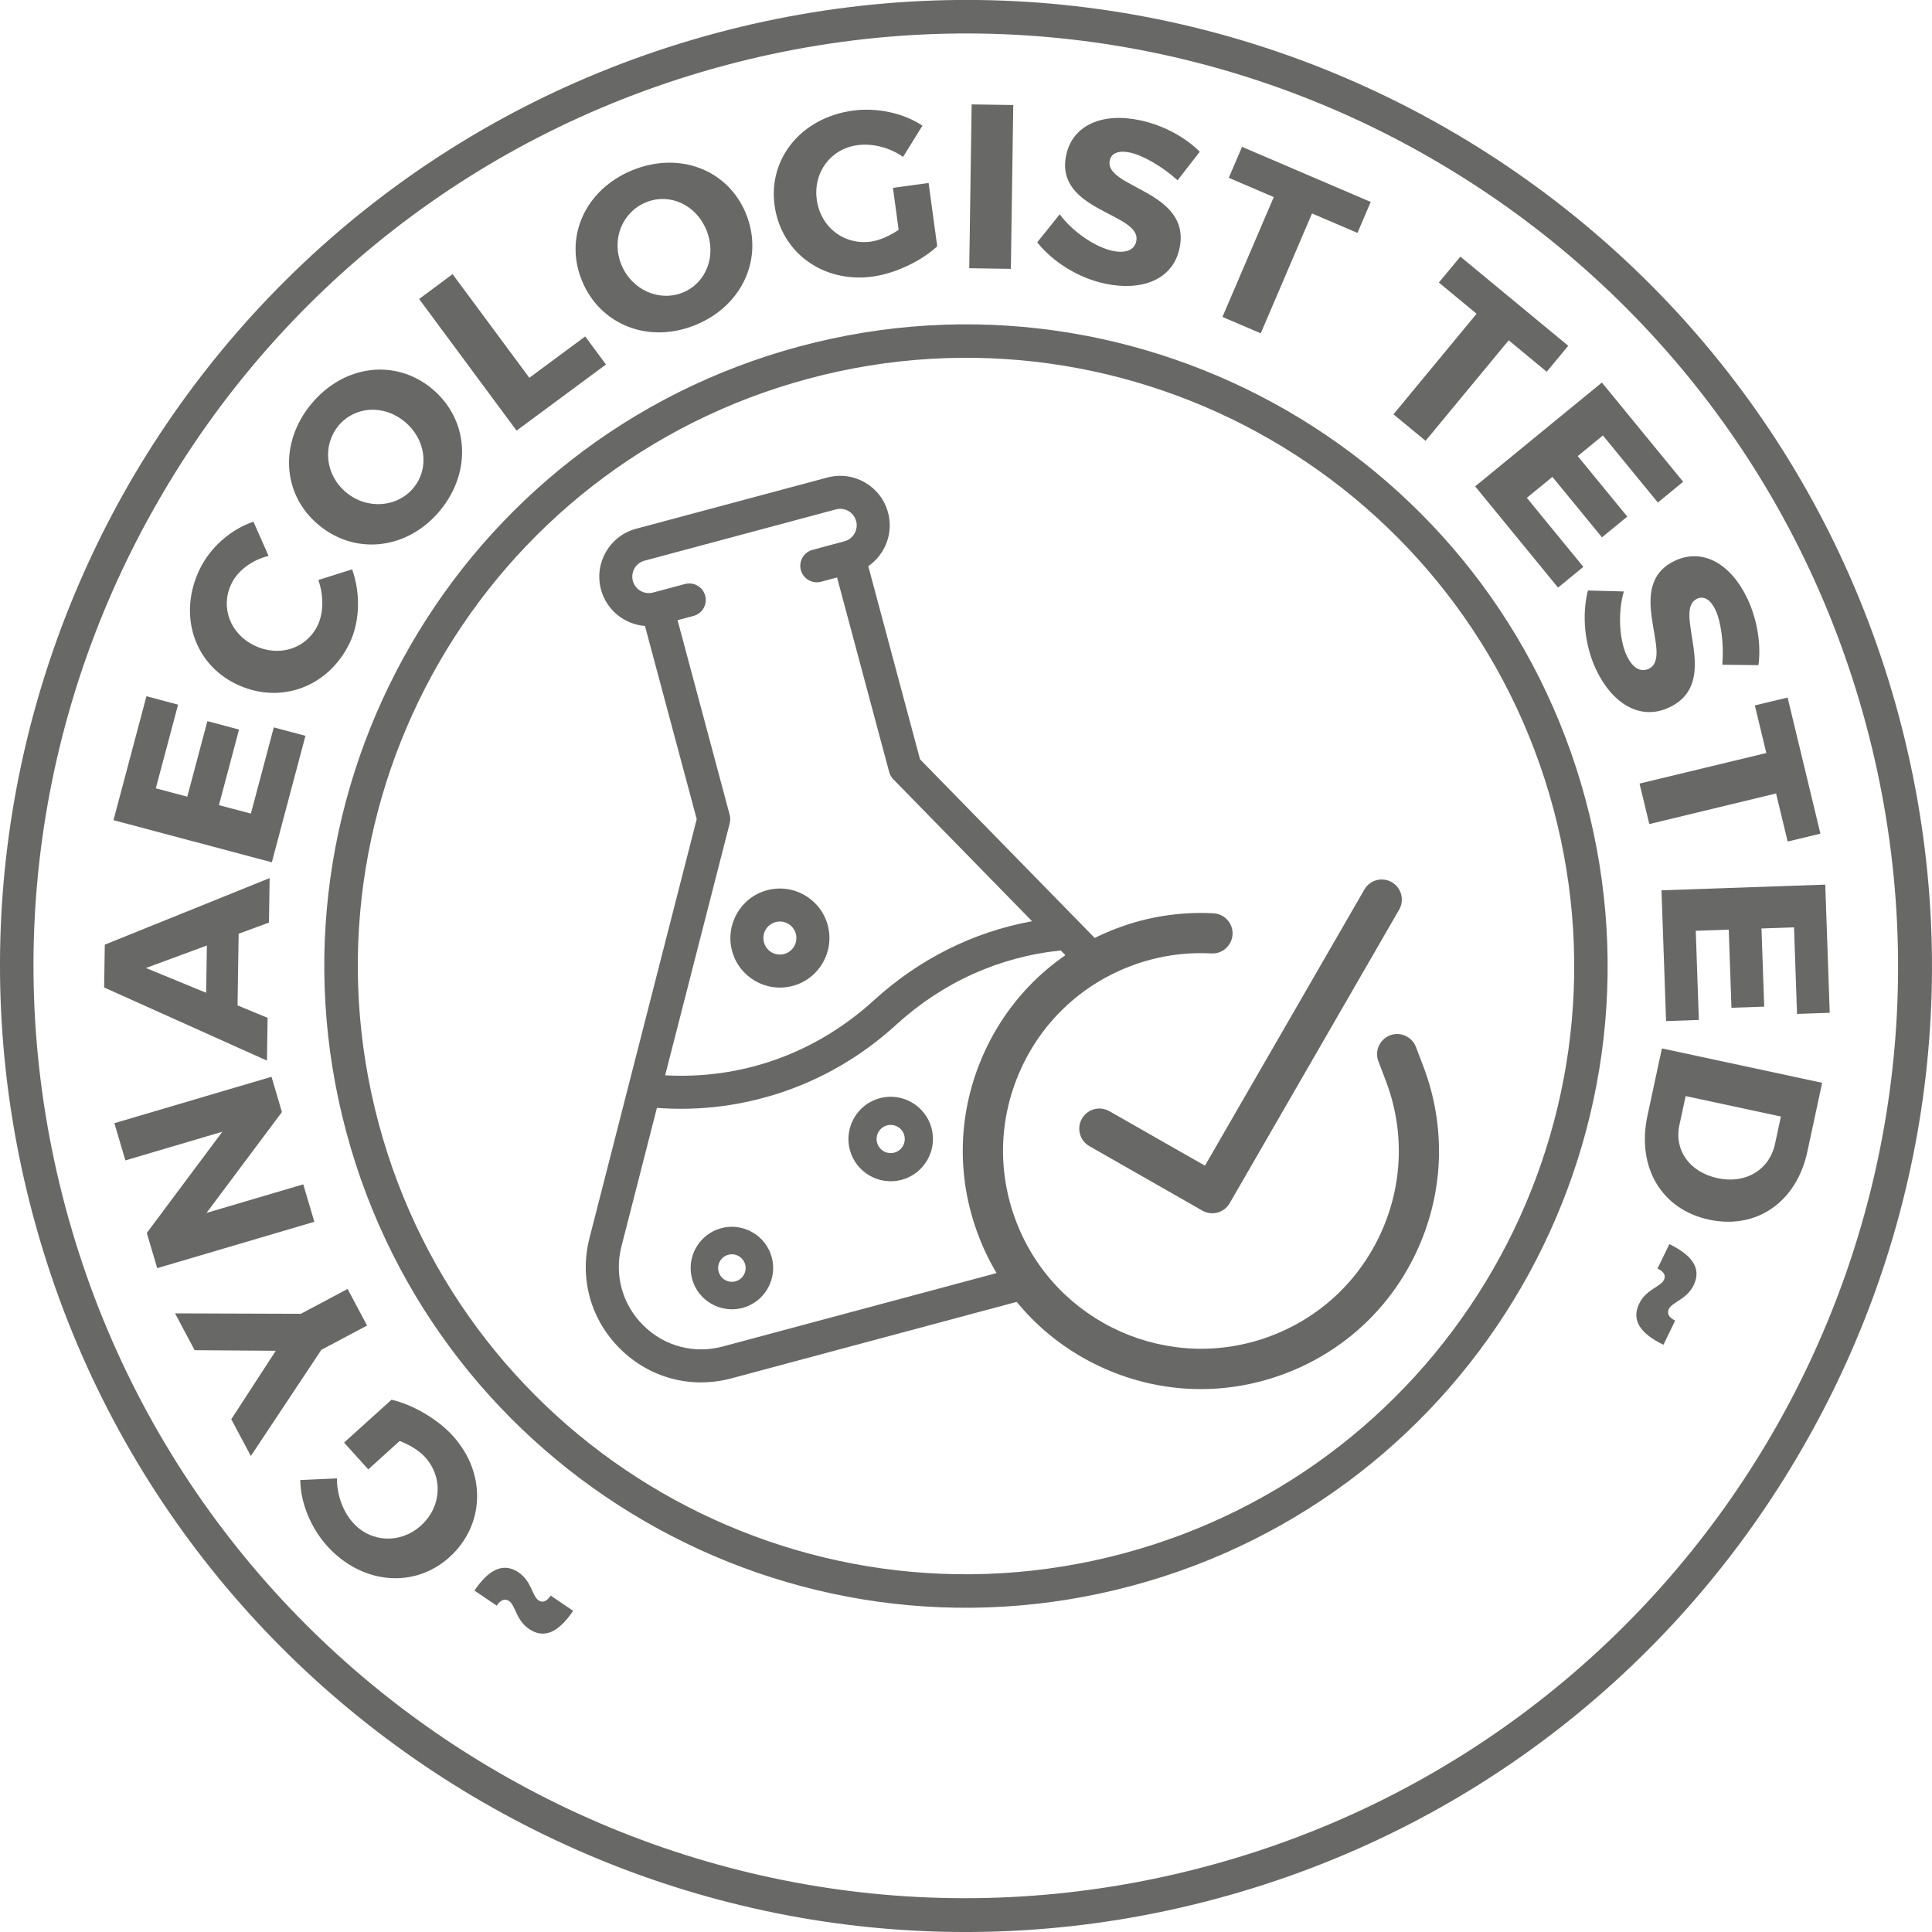 <?xml version="1.0" encoding="UTF-8"?><svg id="Layer_1" xmlns="http://www.w3.org/2000/svg" viewBox="0 0 500 500"><defs><style>.cls-1{fill:#686867;}</style></defs><path class="cls-1" d="m370.61,41.1C317.16,10.15,251.85-.29,187.56,16.94c-64.39,17.25-115.63,58.91-146.45,112.45C10.17,182.84-.3,248.06,16.95,312.45c17.22,64.31,58.92,115.63,112.43,146.46,53.44,30.84,118.64,41.31,183.03,24.05,64.31-17.22,115.63-58.91,146.48-112.34,30.84-53.43,41.28-118.74,24.06-183.03-17.25-64.41-58.92-115.64-112.35-146.49M185.31,8.57c66.68-17.87,134.23-7.02,189.59,24.96,55.47,32.03,98.65,85.1,116.52,151.78,17.87,66.68,7.01,134.23-25.05,189.62-31.93,55.46-85,98.63-151.69,116.49-66.67,17.88-134.22,7.02-189.7-25.01-55.37-31.97-98.54-85.04-116.4-151.72C-9.29,248.01,1.57,180.46,33.51,125.01,65.56,69.61,118.63,26.44,185.31,8.57"/><path class="cls-1" d="m328.69,113.71c-34.85-20.12-77.48-26.96-119.42-15.72-41.94,11.24-75.43,38.46-95.56,73.32-20.12,34.87-26.96,77.47-15.71,119.43,11.23,41.95,38.45,75.44,73.32,95.57,34.85,20.12,77.46,26.95,119.41,15.72,41.96-11.24,75.44-38.46,95.56-73.33,20.13-34.86,26.96-77.47,15.72-119.43-11.24-41.95-38.46-75.44-73.32-95.56m-121.66-24.09c44.23-11.85,89.19-4.62,125.98,16.61,36.78,21.24,65.48,56.47,77.36,100.81,11.86,44.23,4.64,89.2-16.6,125.98-21.24,36.78-56.56,65.52-100.79,77.37-44.34,11.88-89.19,4.64-125.98-16.61-36.79-21.24-65.53-56.56-77.38-100.81-11.88-44.32-4.63-89.18,16.62-125.98,21.23-36.78,56.47-65.5,100.79-77.37"/><path class="cls-1" d="m221.57,134.85c.61,2.27-.75,4.63-3.02,5.23l-8.26,2.22c-2.28.6-3.64,2.94-3.03,5.23.61,2.28,2.96,3.63,5.24,3.02l4.13-1.1,13.49,50.35c.18.71.55,1.35,1.06,1.87l35.92,36.74c-15.18,2.77-29.18,9.75-40.89,20.43-15.06,13.74-34.1,20.55-54.07,19.45l16.72-65.26c.17-.72.17-1.47-.02-2.17l-13.49-50.36,4.13-1.1c2.29-.61,3.64-2.95,3.03-5.23-.61-2.29-2.96-3.64-5.24-3.03l-8.26,2.21c-2.28.61-4.61-.75-5.23-3.02-.6-2.28.75-4.63,3.03-5.23l49.52-13.27c2.28-.61,4.63.74,5.23,3.02m8.26-2.21c-1.83-6.83-8.87-10.89-15.7-9.06l-49.52,13.27c-6.83,1.83-10.89,8.87-9.07,15.7,1.44,5.38,6.12,9.04,11.39,9.45l13.39,49.99-27.75,108.42c-2.67,10.41.3,21.14,7.95,28.68,7.63,7.56,18.38,10.41,28.77,7.63l76.84-20.6c-1.88-2.32-3.5-4.86-5.03-7.5l-74.03,19.85c-7.42,1.99-15.09-.05-20.55-5.44-5.46-5.41-7.58-13.06-5.67-20.5l9.17-35.81c9.28.7,18.46-.16,27.37-2.55,1.32-.35,2.64-.74,3.95-1.15,11.36-3.66,21.68-9.66,30.65-17.86,12.01-10.95,26.68-17.56,42.55-19.18l5.69,5.83c2.6-1.5,5.37-2.72,8.26-3.78l-50.38-51.52-13.39-49.98c4.34-3,6.56-8.5,5.12-13.89"/><path class="cls-1" d="m202.94,246.89c-2.28.61-4.63-.73-5.23-3.01-.61-2.29.74-4.64,3.02-5.24,2.28-.62,4.63.75,5.23,3.02.61,2.28-.74,4.63-3.02,5.23m-4.42-16.5c-6.83,1.83-10.89,8.87-9.06,15.7,1.83,6.83,8.87,10.89,15.7,9.06,6.83-1.83,10.89-8.87,9.06-15.7-1.83-6.83-8.87-10.89-15.7-9.06"/><path class="cls-1" d="m231.45,298.3c-1.94.52-3.94-.64-4.46-2.58-.52-1.94.62-3.95,2.58-4.47,1.94-.51,3.94.64,4.46,2.58.52,1.95-.64,3.95-2.58,4.47m-3.77-14.09c-5.82,1.57-9.29,7.57-7.74,13.4,1.57,5.82,7.57,9.28,13.4,7.73,5.82-1.56,9.29-7.57,7.74-13.39-1.57-5.83-7.58-9.3-13.4-7.74"/><path class="cls-1" d="m190.33,331.61c-1.89.51-3.85-.62-4.35-2.52-.52-1.9.61-3.85,2.51-4.36,1.89-.51,3.85.63,4.36,2.52.51,1.89-.61,3.84-2.52,4.36m-3.68-13.76c-5.68,1.53-9.08,7.39-7.55,13.08,1.51,5.69,7.39,9.07,13.07,7.56,5.69-1.53,9.08-7.4,7.56-13.09-1.52-5.68-7.4-9.07-13.08-7.55"/><path class="cls-1" d="m359.73,267.95c-2.69,1.04-4.03,4.03-3,6.72l1.87,4.9c4.89,12.76,4.52,26.67-1.06,39.15-5.57,12.48-15.66,22.05-28.42,26.94t-.02.01c-26.35,10.09-56.01-3.14-66.1-29.51-4.9-12.76-4.51-26.67,1.05-39.16,5.57-12.47,15.66-22.04,28.42-26.93.01,0,.02-.01.03-.01,6.73-2.58,13.8-3.69,21.01-3.31,2.87.15,5.32-2.05,5.47-4.92.16-2.87-2.05-5.31-4.92-5.47-8.67-.45-17.17.88-25.29,3.99-.01,0-.01.01-.03.01-15.35,5.88-27.49,17.4-34.19,32.4-6.71,15.03-7.17,31.76-1.28,47.13,5.88,15.37,17.4,27.52,32.42,34.23,15.03,6.7,31.76,7.16,47.12,1.27.02-.01.03-.01.03-.01,15.36-5.89,27.5-17.39,34.2-32.4,6.7-15.03,7.15-31.76,1.27-47.13l-1.87-4.9c-1.03-2.68-4.03-4.03-6.72-3"/><path class="cls-1" d="m360.2,228.31c-2.49-1.44-5.67-.59-7.1,1.9l-41.26,71.47-24.72-14.1c-2.5-1.43-5.67-.57-7.11,1.91-1.44,2.5-.58,5.68,1.9,7.12l29.23,16.68c1.24.72,2.66.87,3.95.53,1.28-.35,2.43-1.19,3.15-2.43l43.86-75.98c1.44-2.49.58-5.66-1.9-7.1"/><path class="cls-1" d="m438.31,332.63c2-4.14-.01-7.61-6.28-10.65l-3.07,6.32c1.69.81,2.22,1.81,1.66,2.95-.88,1.8-4.6,2.42-6.4,6.13-2.01,4.14.05,7.63,6.28,10.65l3.03-6.27c-1.63-.79-2.2-1.81-1.63-3.02.85-1.74,4.64-2.47,6.41-6.12m22.59-43.66l-1.52,7.05c-1.44,6.7-7.51,10.48-14.87,8.9-7.28-1.57-11.27-7.26-9.89-13.72l1.63-7.52,24.65,5.29Zm10.67-8.73l-41.47-8.9-3.74,17.41c-2.86,13.33,3.64,24.27,15.91,26.9,12.33,2.65,22.66-4.54,25.47-17.58l3.83-17.82Zm-6.51-17.83l8.47-.29-1.15-33.17-42.39,1.47,1.19,33.85,8.48-.3-.8-23.07,8.54-.3.7,20.22,8.48-.29-.71-20.23,8.42-.3.78,22.4Zm-2.41-44.61l8.47-2.04-8.49-35.22-8.48,2.03,2.97,12.32-32.81,7.91,2.53,10.48,32.8-7.92,3.01,12.44Zm-10.4-62.8c-4.33-9.21-11.67-13.2-18.75-9.88-13.6,6.38-.02,24.78-6.83,27.98-2.2,1.02-4.24-.36-5.69-3.43-1.87-4.01-2.35-11.02-.74-16.59l-9.29-.25c-1.59,6.3-.92,14,2.1,20.43,4.01,8.55,11.25,13.45,18.93,9.84,13.89-6.51.58-25.02,7.22-28.13,1.86-.88,3.59.38,4.77,2.91,1.47,3.13,2.22,9,1.76,14.16l9.35.11c.72-5.15-.22-11.6-2.82-17.15m-23.21-24.93l6.55-5.38-21.03-25.68-32.8,26.87,21.45,26.2,6.55-5.37-14.63-17.86,6.62-5.42,12.83,15.64,6.55-5.37-12.83-15.65,6.52-5.35,14.21,17.35Zm-28.76-33.86l5.57-6.71-27.92-23.08-5.56,6.71,9.76,8.08-21.51,26.02,8.31,6.86,21.51-26.01,9.84,8.14Zm-48.98-35.93l3.43-8.01-33.3-14.26-3.43,8.01,11.64,4.99-13.28,31.02,9.91,4.24,13.27-31.02,11.76,5.03Zm-56.16-29.12c-9.96-2.15-17.57,1.3-19.21,8.94-3.15,14.69,19.71,15.01,18.12,22.35-.5,2.37-2.85,3.18-6.16,2.47-4.34-.93-10.19-4.79-13.65-9.44l-5.82,7.24c4.04,5.07,10.58,9.21,17.53,10.69,9.24,1.99,17.52-.82,19.29-9.1,3.22-15-19.57-15.61-18.04-22.78.43-2.02,2.49-2.63,5.22-2.04,3.38.72,8.5,3.68,12.33,7.18l5.74-7.39c-3.66-3.69-9.36-6.84-15.35-8.12m-33.54,38.43l.62-42.4-10.77-.16-.62,42.4,10.77.16Zm-30.52-20.97l1.48,10.86c-2.35,1.61-5.01,2.77-7.18,3.06-6.96.95-13.04-3.73-14.01-10.87-.96-7.03,3.59-13.15,10.5-14.09,3.91-.54,8.39.61,11.84,3.03l5.01-8.08c-4.85-3.25-11.77-4.75-18.01-3.89-13.27,1.8-21.92,12.33-20.26,24.51,1.67,12.26,12.59,20.17,25.37,18.44,5.9-.8,12.66-4.05,16.72-7.84l-2.23-16.38-9.23,1.26Zm-63.9,3.75c6.06-2.48,12.92.55,15.62,7.17,2.72,6.63-.02,13.7-6.08,16.17-6,2.46-13.2-.56-15.91-7.19-2.71-6.62.3-13.68,6.36-16.15m-3.52-8.31c-12.12,4.96-17.74,17.14-13.06,28.58,4.71,11.51,17.32,16.43,29.43,11.46,12.17-4.98,17.7-17.38,13.02-28.81-4.67-11.39-17.22-16.19-29.39-11.23m-26.66,53.73l-19.87-26.83-8.66,6.43,25.22,34.07,23.13-17.12-5.37-7.26-14.46,10.71Zm-49.43,12.42c4.18-5.05,11.65-5.63,17.16-1.07,5.51,4.55,6.45,12.09,2.28,17.13-4.13,5.01-11.9,5.74-17.41,1.19-5.5-4.56-6.18-12.2-2.02-17.24m-7.03-5.65c-8.34,10.09-7.55,23.47,1.98,31.35,9.58,7.92,23.02,6.3,31.36-3.79,8.38-10.14,7.4-23.68-2.14-31.56-9.48-7.83-22.82-6.14-31.2,4m-28.85,42.72c-5.64,11.61-1.62,24.4,9.39,29.74,11.18,5.43,23.77.97,29.36-10.52,2.72-5.62,2.89-13.01.68-19.15l-8.75,2.76c1.43,3.99,1.38,8.54-.18,11.76-2.94,6.05-10.01,8.28-16.39,5.18-6.27-3.04-8.85-9.95-5.91-16,1.63-3.38,5.34-6.15,9.61-7.18l-3.92-8.85c-5.77,1.92-11.15,6.58-13.89,12.26m-5.61,35.08l-8.19-2.18-8.53,32.08,40.98,10.9,8.7-32.73-8.19-2.18-5.93,22.31-8.27-2.19,5.2-19.56-8.19-2.18-5.2,19.55-8.15-2.16,5.77-21.67Zm7.45,62.34l-.19,12.23-15.59-6.41,15.78-5.82Zm8.21-3.04l7.86-2.9.17-11.51-42.66,17.23-.17,11.08,42.14,18.93.16-11.08-7.77-3.21.28-18.54Zm8.52,37.01l-40.67,12.01,2.85,9.63,25.09-7.41-19.55,26.19,2.7,9.11,40.66-12-2.87-9.69-25.03,7.39,19.51-26.1-2.69-9.12Zm7.61,61.34l-32.58-.11,5.07,9.53,21,.15-11.52,17.72,5.07,9.51,18.25-27.48,11.83-6.28-5.04-9.47-12.09,6.43Zm17.42,40.27l8.14-7.36c2.66,1.03,5.11,2.56,6.57,4.19,4.71,5.21,4.28,12.87-1.06,17.7-5.27,4.76-12.89,4.47-17.57-.7-2.64-2.92-4.22-7.3-4.18-11.51l-9.49.43c.04,5.83,2.73,12.39,6.95,17.07,8.98,9.93,22.55,11.14,31.67,2.88,9.18-8.3,9.56-21.77.89-31.35-3.98-4.4-10.48-8.16-15.9-9.38l-12.27,11.09,6.24,6.92Zm41.6,41.29c3.8,2.58,7.53,1.08,11.43-4.69l-5.81-3.94c-1.05,1.56-2.12,1.94-3.16,1.22-1.66-1.11-1.74-4.9-5.15-7.22-3.8-2.57-7.56-1.02-11.43,4.7l5.77,3.9c1.02-1.5,2.12-1.93,3.22-1.19,1.6,1.1,1.79,4.94,5.14,7.22"/></svg>